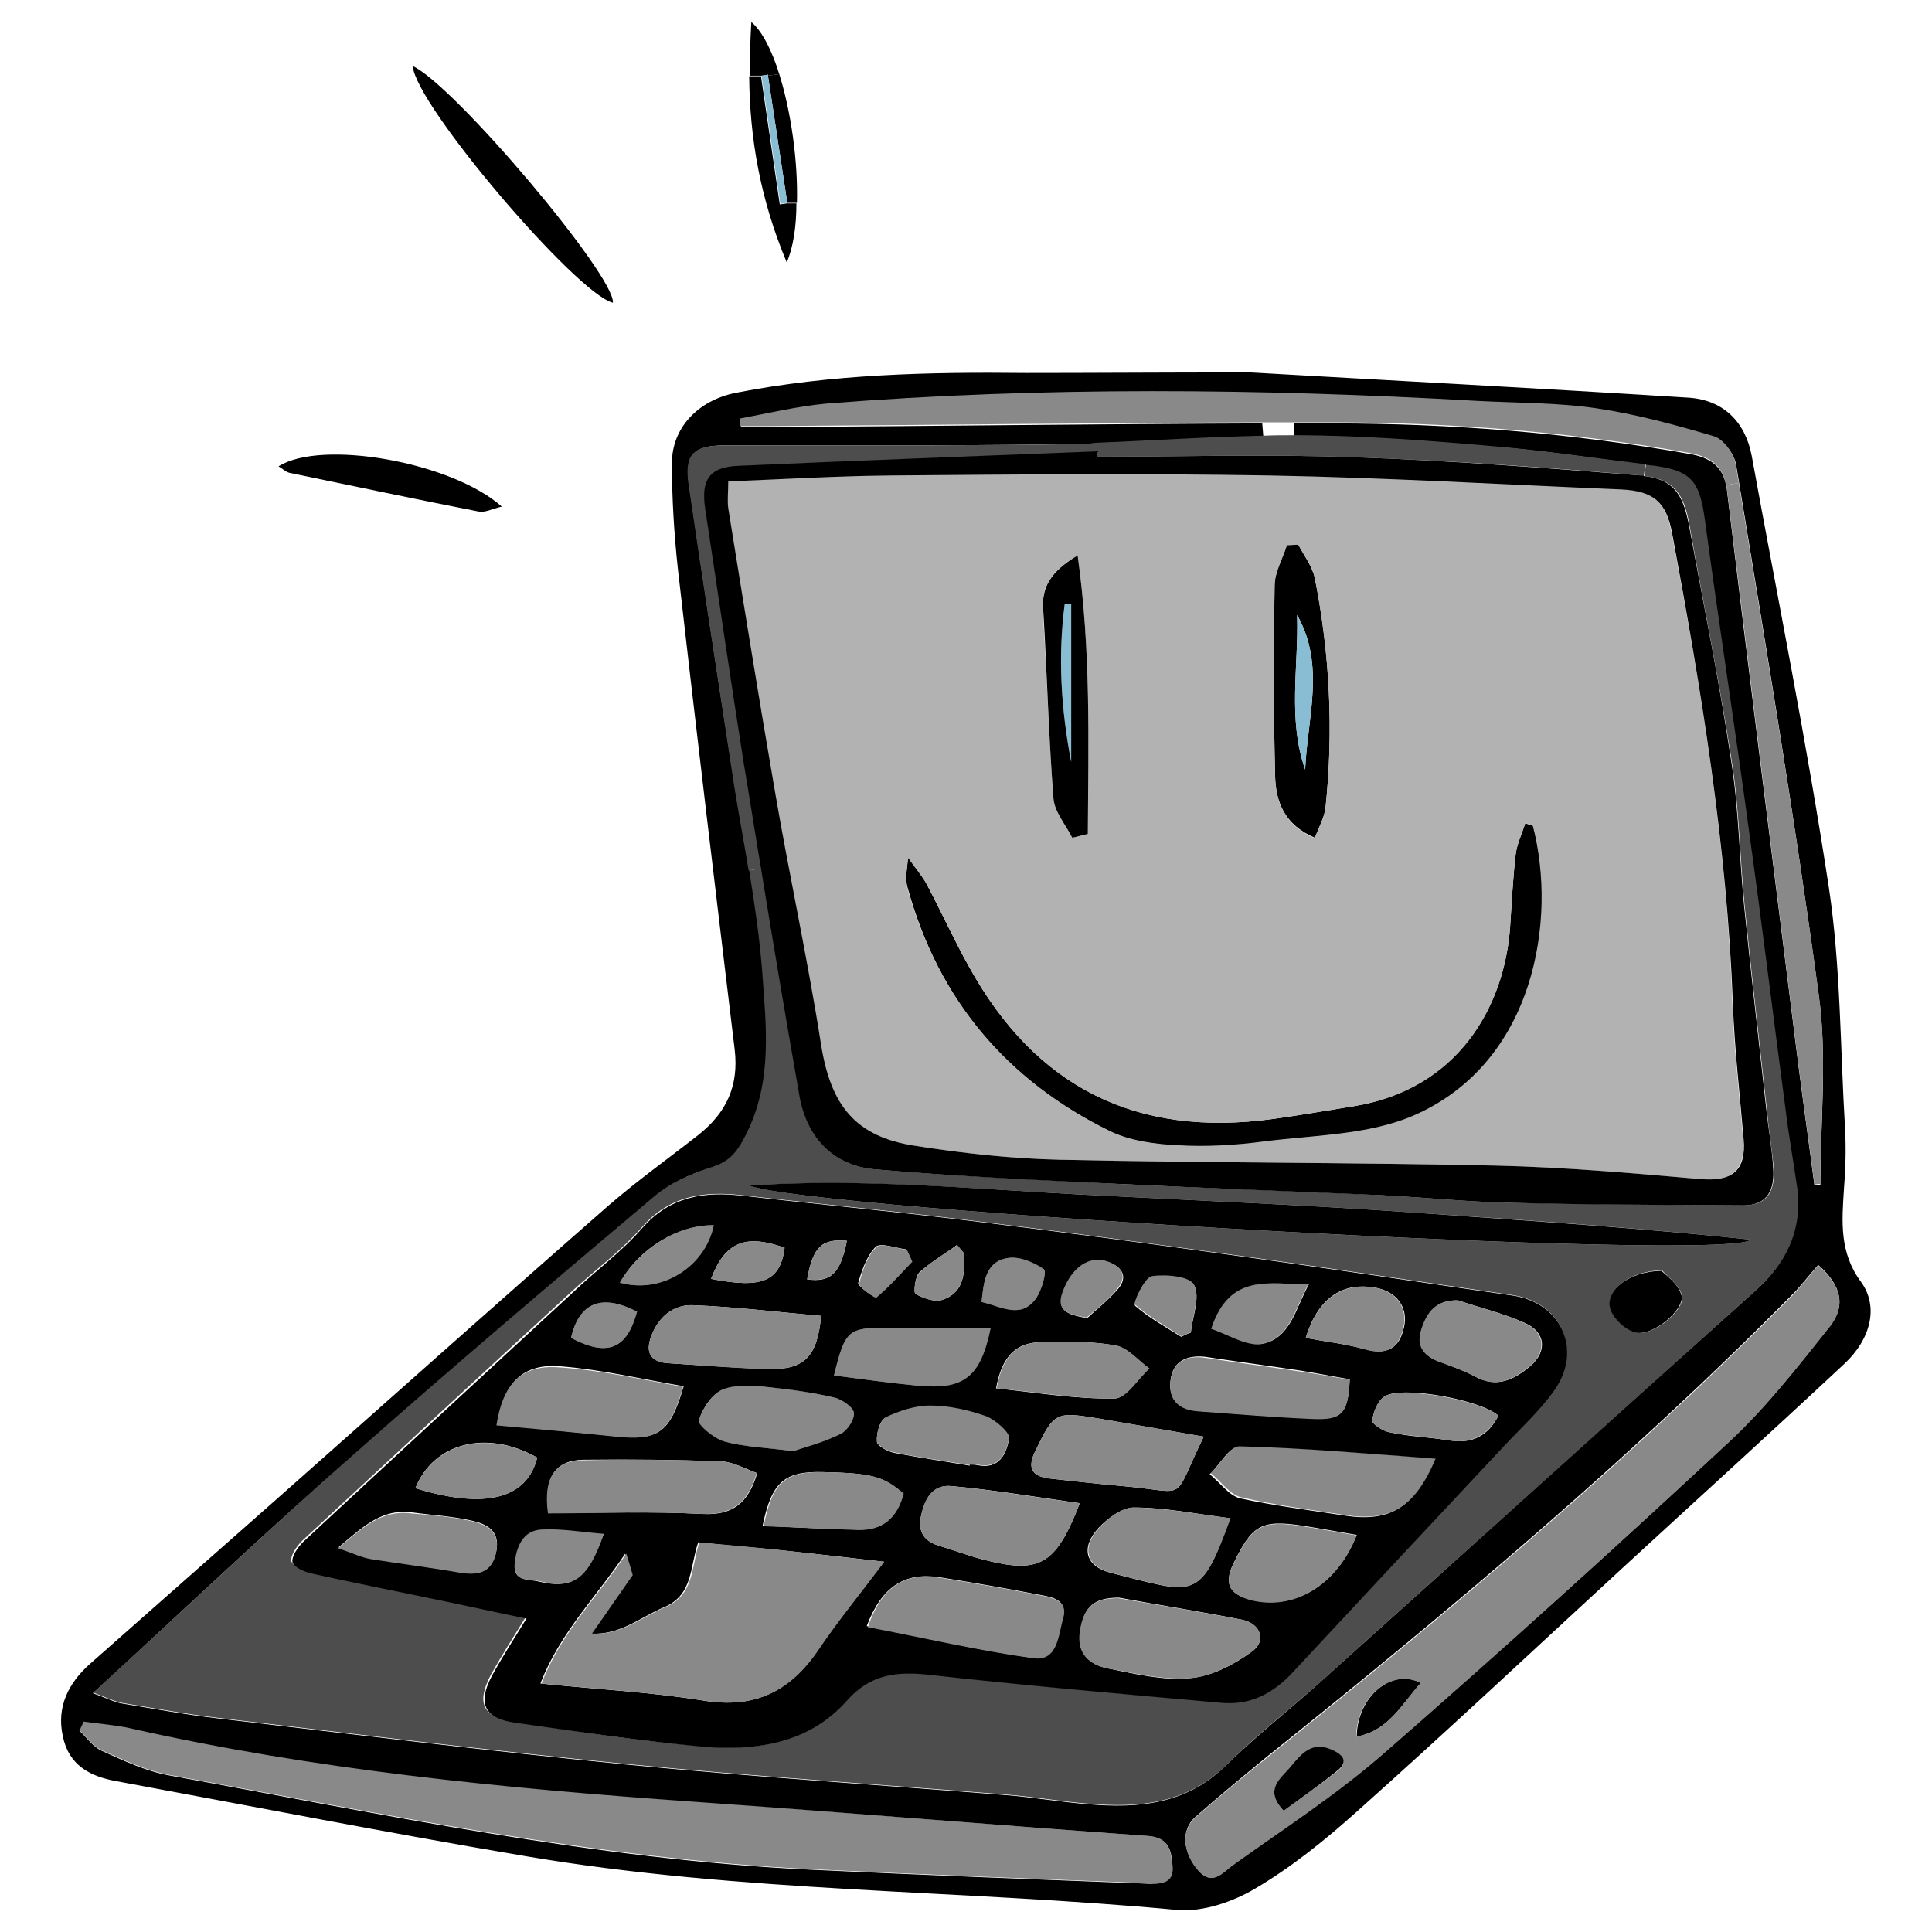 <?xml version="1.0" encoding="utf-8"?>
<!-- Generator: Adobe Illustrator 18.1.0, SVG Export Plug-In . SVG Version: 6.00 Build 0)  -->
<svg version="1.1" id="Layer_1" xmlns="http://www.w3.org/2000/svg" xmlns:xlink="http://www.w3.org/1999/xlink" x="0px" y="0px"
	 viewBox="0 0 360 360" enable-background="new 0 0 360 360" xml:space="preserve">
<g>
	<g id="XMLID_1_">
		<g>
			<path fill="#898989" d="M112.5,285.7c-2.8,8.5-5.6,10.5-12.1,8.9c-1.9-0.4-4.8,0.2-4.5-3.4c0.3-3.2,1.4-6.2,5-6.4
				C104.7,284.7,108.6,285.4,112.5,285.7z"/>
			<path d="M241.9,101.4c1.1,2.1,2.6,4.1,3.1,6.3c2.8,14.1,3.5,28.4,2,42.7c-0.2,1.9-1.2,3.7-2,5.7c-5.7-2.4-7.3-6.8-7.4-11.5
				c-0.3-11.8-0.3-23.7-0.1-35.5c0-2.6,1.5-5.1,2.3-7.6C240.5,101.5,241.2,101.4,241.9,101.4z M241.7,114.6
				c0.3,9.6-1.8,19.4,1.5,28.8C243.6,133.8,247,123.9,241.7,114.6z"/>
			<path fill="#898989" d="M213.9,342.1c4.1,0.3,4.3,3,4.6,5.8c0.3,3.4-2.5,3.1-4.6,3c-20.9-0.8-41.8-1.6-62.7-2.6
				c-40.5-2-80.1-10.4-119.8-17.6c-4.2-0.8-8.3-2.7-12.3-4.5c-1.7-0.7-2.9-2.5-4.3-3.8c0.3-0.6,0.5-1.1,0.8-1.7
				c2.8,0.4,5.7,0.6,8.5,1.2c34.5,7.8,69.6,11.2,104.8,13.7C157.3,337.7,185.6,340.1,213.9,342.1z"/>
			<path d="M252.8,323.6c0.1-7.5,6.6-12.9,12-10C261.2,317.5,258.8,322.5,252.8,323.6z"/>
			<path fill="#898989" d="M133,228.3c-1.6,7.8-9.8,12.9-17.5,10.7C119.4,232.4,126.5,228.2,133,228.3z"/>
			<path fill="#89BDD3" d="M199.6,142c-1.9-9.9-2.5-19.7-1.2-29.5c0.4,0,0.8,0,1.2,0C199.6,122.3,199.6,132.2,199.6,142z"/>
			<path fill="#898989" d="M187.9,234.4c2.1-0.3,4.9,0.7,6.6,2.1c0.6,0.4-0.4,4-1.5,5.5c-2.8,3.8-6.3,1.5-10.1,0.6
				C183.3,238.7,183.7,235,187.9,234.4z"/>
			<path fill="#898989" d="M225.7,247.6c3.5-10.7,10.9-8.2,18.1-8.3c-2.5,4.5-3.4,10-8.6,11.1C232.5,251.1,229,248.7,225.7,247.6z"
				/>
			<path fill="#898989" d="M155.4,256.3c2.1-8.5,2.6-8.9,10.1-8.9c6.2,0,12.4,0,19.1,0c-1.9,9.3-4.9,11.6-13.6,10.8
				C165.9,257.7,160.7,257,155.4,256.3z"/>
			<path fill="#4D4D4D" d="M131.1,325.4c9.9,0.9,19.6-0.6,26.6-8.6c4.5-5,9.4-5.5,15.5-4.8c18.1,2,36.2,3.6,54.3,5.2
				c5.4,0.5,9.7-1.9,13.3-5.7c13.1-14,26.2-28.1,39.3-42.1c3.2-3.4,6.7-6.6,9.4-10.4c5.4-7.6,1.4-16.4-7.8-17.7
				c-16.6-2.4-33.2-4.9-49.9-7.2c-17.3-2.4-34.5-4.7-51.8-6.8c-13.9-1.7-27.8-3-41.8-4.6c-7.1-0.8-13.5,0.1-18.6,6
				c-3.8,4.3-8.5,7.8-12.8,11.7c-16.9,15.5-33.7,31.1-50.5,46.7c-1,1-2.2,2.7-2,3.8c0.2,0.9,2.2,1.8,3.6,2.1
				c7.1,1.6,14.3,3,21.5,4.5c5.9,1.2,11.8,2.5,18.5,3.9c-2.6,4.2-4.6,7.4-6.4,10.6c-2.8,5.3-1.6,8,4.3,8.8
				C107.6,322.7,119.3,324.4,131.1,325.4z M132.2,217.6c3.5-1.1,4.9-2.6,6.7-6.2c5-10.1,3.7-20.5,3-30.7c-0.5-6.2-1.4-12.3-2.4-18.5
				l2.4-0.4c2.3,14.2,4.7,28.4,7.2,42.6c1.3,7.8,6.3,12.8,14.1,13.5c15,1.3,30.1,1.9,45.2,2.7c16.3,0.8,32.7,1.3,49,2.1
				c7.8,0.4,15.5,1.2,23.3,1.4c14.8,0.3,29.6,0.4,44.3,0.5c4.6,0,5.8-3.1,5.5-7c-0.3-3.4-0.9-6.8-1.2-10.2
				c-1.4-12.8-2.9-25.6-4.2-38.5c-0.9-9-1-18.1-2.4-27c-2.3-14.8-5.3-29.4-7.9-44.1c-1-5.7-2.9-8.5-8.4-9.1l0.3-2.2
				c0.3,0,0.7,0.1,1,0.1c7.5,0.9,9.1,2.8,10.1,10.3c2.6,19.3,5.6,38.5,8.2,57.8c2.4,17.3,4.5,34.6,6.8,51.8
				c0.7,4.9,1.6,9.8,2.2,14.8c1.1,7.8-2.1,14-7.8,19.1c-27.2,24.5-54.3,48.9-81.5,73.3c-5.7,5.1-11.8,9.8-17.2,15.2
				c-7.3,7.2-16.2,8-25.6,7.2c-5.1-0.4-10.2-1.3-15.3-1.7c-23.6-1.9-47.2-3.4-70.8-5.7c-25.4-2.5-50.7-5.6-76.1-8.6
				c-6-0.7-12-1.8-18-2.8c-1.5-0.3-2.9-1-5.3-1.9c17-15.6,32.9-30.6,49.2-45.1c18.1-16,36.6-31.7,55.1-47.3
				C124.5,220.6,128.4,218.9,132.2,217.6z M326.3,231c-20.7-2.2-41.4-3.6-62.1-5c-20.8-1.5-41.7-2.3-62.5-3.4
				c-20.7-1.1-41.3-3-62-1.7C150.7,225.5,321.5,235.3,326.3,231z M300.1,243.7c0.5,1.9,2.8,4.1,4.7,4.6c3.3,0.8,9.4-4.4,8.6-7
				c-0.7-2.1-2.9-3.6-3.7-4.6C303.7,236.8,299.2,240.4,300.1,243.7z"/>
			<path fill="#898989" d="M155.4,260.4c1.5,0.3,3.5,1.7,3.7,2.8c0.2,1.2-1.2,3.4-2.5,4c-3.2,1.6-6.8,2.5-8.8,3.2
				c-5.5-0.7-9.3-0.8-12.8-1.8c-1.9-0.5-5.1-3.1-4.8-3.9c0.7-2.2,2.5-5,4.5-5.8c2.5-1.1,5.8-0.7,8.7-0.4
				C147.4,258.8,151.4,259.5,155.4,260.4z"/>
			<path d="M141.9,14.1h-2.2c0-3.3,0.1-6.6,0.3-10c2,1.7,3.8,5.2,5.2,9.7l-2.1,0.3c0-0.1,0-0.1,0-0.2
				C142.7,14,142.3,14.1,141.9,14.1z"/>
			<path fill="#898989" d="M118.7,244.4c-1.9,7-5.6,8.5-12.3,4.9C107.9,242.7,112.1,241,118.7,244.4z"/>
			<path d="M313.3,241.3c0.8,2.6-5.3,7.8-8.6,7c-1.9-0.5-4.2-2.7-4.7-4.6c-0.8-3.3,3.6-6.8,9.6-6.9
				C310.5,237.7,312.7,239.2,313.3,241.3z"/>
			<path fill="#898989" d="M267.6,271.7c-3.9,9.2-8.6,11.9-17,10.6c-6.4-1-12.9-1.8-19.3-3.3c-2.2-0.5-3.8-3-5.7-4.5
				c1.9-1.8,3.8-5.2,5.6-5.2C243.1,269.8,255.1,270.9,267.6,271.7z"/>
			<path d="M132.5,238.3c9.6,1.9,12.9,0.4,13.7-5.8C138.9,229.9,135.1,231.4,132.5,238.3z M168.3,278.3c-3.7-3.2-5.8-3.8-15-4
				c-7.1-0.2-9.5,1.8-11.2,10c6,0.3,11.8,0.6,17.6,0.7C164.3,285.2,167.1,283,168.3,278.3z M271.7,242.3c-4.1-0.1-5.8,2.3-6.8,5.5
				c-1,3.2,0.6,5,3.5,6c2.2,0.8,4.4,1.6,6.5,2.7c4,2.2,7.2,0.6,10.2-1.9c3.3-2.8,2.9-6.4-1-8.1C280.1,244.7,275.8,243.7,271.7,242.3
				z M157.8,231.2c-4.7-0.4-6.3,1.1-7.4,7.2C154.8,239,156.6,237.3,157.8,231.2z M106.4,249.3c6.8,3.6,10.4,2.1,12.3-4.9
				C112.1,241,107.9,242.7,106.4,249.3z M220.1,249.1c0.6-0.3,1.2-0.6,1.8-0.8c0.3-3,1.8-6.6,0.6-8.8c-0.8-1.5-5.3-2-7.9-1.5
				c-1.4,0.3-3.5,4.9-3.1,5.3C214,245.5,217.1,247.2,220.1,249.1z M100.4,294.7c6.5,1.5,9.2-0.5,12.1-8.9c-4-0.3-7.8-1-11.6-0.8
				c-3.5,0.2-4.7,3.2-5,6.4C95.6,294.8,98.6,294.2,100.4,294.7z M209.1,276.9c12.8,1.1,9,3.4,15.2-9.2c-6.9-1.2-13.3-2.3-19.7-3.4
				c-8-1.3-8.2-1.1-11.7,6.1c-1.5,3.1-0.7,4.7,2.7,5.1C200.1,276,204.6,276.5,209.1,276.9z M182.9,242.6c3.8,0.9,7.3,3.2,10.1-0.6
				c1.1-1.5,2.1-5.1,1.5-5.5c-1.8-1.3-4.5-2.4-6.6-2.1C183.7,235,183.3,238.7,182.9,242.6z M250.5,282.4c8.4,1.3,13.1-1.4,17-10.6
				c-12.5-0.9-24.5-2-36.5-2.3c-1.8-0.1-3.7,3.4-5.6,5.2c1.9,1.5,3.6,4,5.7,4.5C237.6,280.6,244.1,281.4,250.5,282.4z M193.9,250.1
				c-4.5,0.1-7.2,2.5-8.3,8.6c7.6,0.8,14.8,2,22,1.9c2.2,0,4.3-3.6,6.5-5.6c-2.1-1.5-4-3.9-6.3-4.3
				C203.3,249.9,198.6,250,193.9,250.1z M243.3,249.3c3.7,0.7,7.4,1.1,11,2.1c4,1.1,6.4,0,7.3-4c0.9-3.8-1.4-6.9-5.6-7.5
				C249.9,238.9,245.5,242.1,243.3,249.3z M229.2,282.9c-6.3-0.8-12.1-2-17.9-2c-2.2,0-4.9,2-6.6,3.8c-3.4,3.7-2.5,7.2,2.4,8.4
				C222.6,297,223.6,298.6,229.2,282.9z M206.5,310.9c5,1,10.2,2.3,15.2,1.8c4-0.3,8.2-2.5,11.5-4.9c2.9-2,1.7-5.3-1.8-6
				c-7.6-1.5-15.3-2.7-22.9-4.1c-4.6,0-6.5,1.6-7.2,6.2C200.6,308.1,203,310.2,206.5,310.9z M225.7,247.6c3.3,1.1,6.7,3.4,9.6,2.8
				c5.2-1.1,6.1-6.6,8.6-11.1C236.6,239.4,229.2,237,225.7,247.6z M232.8,298c8.1,2.2,16.3-2.5,20-12c-3.6-0.6-6.8-1.2-10-1.7
				c-7.9-1.2-9.5-0.1-13,7.1C228,295.2,229.2,297,232.8,298z M130.9,282.1c5.5,0.3,8.5-1.9,10.2-7.6c-2.2-0.8-4.5-2.1-6.7-2.2
				c-8.5-0.3-17.1-0.4-25.7-0.3c-5.2,0.1-7.4,3.2-6.5,9.9C111.6,281.9,121.3,281.6,130.9,282.1z M171,258.2
				c8.6,0.8,11.7-1.5,13.6-10.8c-6.6,0-12.8,0-19.1,0c-7.5,0-8,0.4-10.1,8.9C160.7,257,165.9,257.7,171,258.2z M218.1,257.3
				c-0.4,3.7,1.8,5.4,5.3,5.6c7,0.5,13.9,1.1,20.9,1.4c5.8,0.3,6.9-0.9,7.2-7.3c-3-0.5-6-1.1-9.1-1.6c-6-0.9-12-1.7-18-2.6
				C221,252.5,218.5,253.7,218.1,257.3z M77.4,277.3c13,4,20.8,2,22.7-5.7C90.7,266.3,80.8,268.8,77.4,277.3z M133,228.3
				c-6.5-0.1-13.7,4.1-17.5,10.7C123.2,241.2,131.4,236.1,133,228.3z M134.7,258.9c-2,0.8-3.8,3.5-4.5,5.8c-0.2,0.8,2.9,3.4,4.8,3.9
				c3.6,1,7.4,1.1,12.8,1.8c2-0.7,5.6-1.6,8.8-3.2c1.3-0.6,2.7-2.8,2.5-4c-0.2-1.1-2.3-2.5-3.7-2.8c-3.9-0.9-8-1.5-12-1.9
				C140.5,258.2,137.2,257.9,134.7,258.9z M202.6,245.6c1.6-1.5,3.9-3.3,5.8-5.5c1.8-2.2,0.7-4-1.8-4.9c-3.5-1.3-6.9,1-8.5,5.7
				C196.9,244,198.6,245,202.6,245.6z M170.6,241.1c1.4,0.8,3.6,1.6,5,1.1c4.2-1.4,4.2-5.2,4-8.7c-0.4-0.5-0.9-1-1.3-1.5
				c-2.3,1.7-4.9,3.2-7,5.1C170.5,237.9,170.2,240.9,170.6,241.1z M119.7,228.8c5.2-5.9,11.5-6.8,18.6-6c13.9,1.6,27.9,2.9,41.8,4.6
				c17.3,2.1,34.6,4.4,51.8,6.8c16.6,2.3,33.2,4.8,49.9,7.2c9.1,1.3,13.2,10.1,7.8,17.7c-2.7,3.8-6.2,7-9.4,10.4
				c-13.1,14-26.2,28-39.3,42.1c-3.6,3.9-7.9,6.2-13.3,5.7c-18.1-1.6-36.3-3.2-54.3-5.2c-6.1-0.7-11.1-0.2-15.5,4.8
				c-7,7.9-16.7,9.4-26.6,8.6c-11.8-1.1-23.5-2.8-35.2-4.5c-5.8-0.8-7.1-3.6-4.3-8.8c1.8-3.3,3.8-6.4,6.4-10.6
				c-6.8-1.4-12.6-2.7-18.5-3.9c-7.2-1.5-14.3-2.9-21.5-4.5c-1.4-0.3-3.4-1.2-3.6-2.1c-0.2-1.1,1-2.8,2-3.8
				c16.8-15.6,33.6-31.1,50.5-46.7C111.2,236.6,115.9,233.2,119.7,228.8z M165,264.2c-1.1,0.5-1.7,2.9-1.6,4.4
				c0,0.8,1.9,1.8,3.1,2.1c4.7,0.9,9.5,1.6,14.2,2.4l0-0.2c0.5,0,0.9,0,1.4,0.1c4.1,0.9,5.5-2.2,5.9-4.9c0.2-1.1-2.5-3.4-4.3-4
				c-3.4-1.1-7-2-10.5-2C170.5,262,167.6,263,165,264.2z M129,243.2c-3.6-0.1-6.4,2.3-7.7,5.9c-1,2.8-0.2,4.6,3,4.9
				c6.4,0.4,12.7,0.9,19.1,1.1c6.5,0.1,8.9-2.3,9.6-9.9C145,244.5,137,243.5,129,243.2z M114.8,267.6c7.9,0.8,10-0.5,12.6-9.3
				c-7.7-1.3-15.3-3.1-22.9-3.7c-7.1-0.6-10.6,3-11.8,10.8C100,266.2,107.4,266.9,114.8,267.6z M192.5,308.9
				c4.6,0.6,4.6-4.3,5.5-7.4c1-3.4-1.9-3.9-4.1-4.3c-6.2-1.2-12.5-2.3-18.8-3.3c-6.5-1-10.8,1.7-13.6,9.1
				C172.2,305.1,182.3,307.5,192.5,308.9z M86,293c3.5,0.6,5.8-0.3,6.5-4.1c0.7-3.8-2-5-4.8-5.6c-3.6-0.8-7.4-1-11-1.5
				c-5.5-0.7-9,2.6-13.6,6.5c2.7,0.9,4.3,1.7,6,2C74.6,291.3,80.3,292,86,293z M131.2,316.9c9.4,1.5,15.9-1.7,21.1-9.3
				c3.7-5.5,7.9-10.6,12.4-16.6c-6.8-0.8-12.3-1.4-17.9-2c-5.5-0.6-11.1-1-16.7-1.6c-1.6,4.6-0.9,9.8-6.4,12.1
				c-4.3,1.8-8.1,5.2-13.6,4.9c2.9-4.2,5.2-7.5,7.6-10.9c-0.3-0.9-0.7-2.1-1.2-4c-5.4,8.1-12.2,14.8-15.8,24.2
				C111.4,314.8,121.4,315.3,131.2,316.9z M163.2,241.7c2.4-2.1,4.5-4.4,6.7-6.7c-0.3-0.7-0.7-1.5-1-2.2c-1.9-0.2-4.7-1.3-5.7-0.5
				c-1.7,1.7-2.6,4.4-3.3,6.8C159.9,239.7,163,241.9,163.2,241.7z M171.6,282.6c-0.6,3.1,0.8,4.7,3.6,5.5c2.7,0.8,5.3,1.8,8,2.5
				c10.5,2.7,13.5,1.1,18-10.5c-8.4-1.2-16.2-2.5-24-3.2C173.7,276.6,172.3,279.4,171.6,282.6z M270.1,268.4
				c4.3,0.7,7.2-0.9,9.1-4.6c-3.1-2.9-17.9-5.7-21.2-3.6c-1.3,0.8-2.1,2.9-2.3,4.5c-0.1,0.6,2,2,3.3,2.2
				C262.7,267.7,266.4,267.8,270.1,268.4z"/>
			<path d="M222.7,338.6c-2.7,2.4-2.3,6.6,0.6,9.9c2.6,3,4.5,0.4,6.4-1c9.5-6.9,19.4-13.3,28.2-20.9c21.7-19,43.2-38.3,64.3-58
				c6.9-6.4,12.8-14,18.7-21.4c3.2-4,2.1-7.8-2.1-11.5c-1.8,2-3.2,3.9-4.8,5.5c-30.7,31-64,59-98,86.2
				C231.5,331.1,227,334.8,222.7,338.6z M233,69.4c24.3,1.4,53,2.9,81.6,4.7c6.5,0.4,10.6,4.5,11.8,10.8
				c4.9,26.9,10.3,53.6,14.4,80.6c2.2,14.7,2.1,29.9,3,44.8c0.2,3.7,0.1,7.5-0.2,11.2c-0.4,6.1-0.9,11.9,3.2,17.4
				c3.3,4.6,1.8,10.6-3.1,15.2c-13.7,12.8-27.6,25.4-41.4,38.1c-16.4,15.1-32.7,30.4-49.4,45.3c-5.9,5.3-12.2,10.4-19,14.4
				c-4.2,2.5-9.8,4.4-14.5,4c-40.4-3.8-81.2-3.2-121.3-10c-25.5-4.3-50.9-9.3-76.4-14c-5-0.9-8.9-3-10-8.4c-1.2-5.5,1.1-9.9,5-13.4
				C28.1,300,39.5,290,50.8,280c20.8-18.4,41.5-36.9,62.4-55.2c5.4-4.7,11.3-8.9,16.9-13.3c5.2-4.1,7.6-9.1,6.8-15.9
				c-3.6-29.9-7.2-59.8-10.6-89.7c-0.7-6.5-1.1-13.1-1.1-19.6c0-6.6,4.9-11.7,11.9-13.1c17.9-3.5,36-3.9,54.1-3.7
				C203.7,69.5,216.2,69.4,233,69.4z M17.3,315.5c2.5,0.9,3.8,1.6,5.3,1.9c6,1,12,2.1,18,2.8c25.3,3,50.7,6.1,76.1,8.6
				c23.6,2.3,47.2,3.8,70.8,5.7c5.1,0.4,10.2,1.3,15.3,1.7c9.4,0.8,18.3,0,25.6-7.2c5.5-5.4,11.5-10.1,17.2-15.2
				c27.2-24.4,54.3-48.9,81.5-73.3c5.7-5.1,8.8-11.2,7.8-19.1c-0.7-4.9-1.6-9.8-2.2-14.8c-2.3-17.3-4.4-34.6-6.8-51.8
				c-2.6-19.3-5.6-38.5-8.2-57.8c-1-7.5-2.6-9.4-10.1-10.3c-0.3,0-0.7-0.1-1-0.1c-9.2-1.1-18.5-2.6-27.7-3.3
				c-12.6-1-25.2-2-37.8-2.1l0-2.3c2.4,0,4.8,0,7.2,0c22.3,0,44.6,1.8,66.6,5.7c3.8,0.7,6,2.2,6.8,6c0,0.3,0.1,0.5,0.1,0.8
				c4,33.3,8.2,66.6,12.4,99.9c1.2,9.9,2.6,19.7,3.9,29.6c0.4,0,0.7-0.1,1.1-0.1c0-11.8,1.3-23.7-0.3-35.3
				c-4.3-31.9-9.6-63.6-14.8-95.3c-0.2-1.2-0.4-2.4-0.6-3.6c-0.3-1.9-2.3-4.6-4-5.1c-7.1-2.2-14.4-4.1-21.7-5.2
				c-7.4-1.1-14.9-1-22.4-1.4c-40.4-2.3-80.8-2.7-121.2,0.5c-5.4,0.4-10.8,1.8-16.2,2.8c0,0.5,0.1,1,0.1,1.4c1.6,0,3.2,0,4.9,0
				c30.7-0.2,61.5-0.6,92.2-0.7l0.2,2.4c-10.3,0.2-20.6,0.9-30.9,1.3c-2.4,0.1-4.8,0.2-7.2,0.2c-20.8,0.3-41.5,0.1-62.3,0.2
				c-5.8,0-7.4,1.8-6.6,7.3c2.6,17.9,5.3,35.7,8.1,53.5c0.9,6.2,2.1,12.3,3.1,18.4c1,6.2,1.9,12.3,2.4,18.5
				c0.7,10.2,2.1,20.6-3,30.7c-1.8,3.6-3.2,5.1-6.7,6.2c-3.7,1.2-7.6,2.9-10.6,5.5c-18.5,15.6-37,31.3-55.1,47.3
				C50.1,284.9,34.3,299.9,17.3,315.5z M218.5,347.9c-0.2-2.8-0.5-5.5-4.6-5.8c-28.3-2-56.6-4.4-85-6.4
				c-35.2-2.5-70.3-5.9-104.8-13.7c-2.8-0.6-5.7-0.8-8.5-1.2c-0.3,0.6-0.5,1.1-0.8,1.7c1.4,1.3,2.6,3.1,4.3,3.8
				c4,1.8,8,3.7,12.3,4.5c39.7,7.2,79.3,15.7,119.8,17.6c20.9,1,41.8,1.8,62.7,2.6C216,351,218.7,351.2,218.5,347.9z"/>
			<path fill="#898989" d="M239.2,337.4c3.4-2.5,6.7-4.8,9.8-7.2c2.1-1.6,1.6-2.9-0.7-4c-3.8-1.8-5.8,0.7-7.8,3.1
				C238.7,331.5,235.4,333.4,239.2,337.4z M264.7,313.6c-5.4-2.8-11.9,2.6-12,10C258.8,322.5,261.2,317.5,264.7,313.6z M338.8,235.8
				c4.2,3.7,5.3,7.5,2.1,11.5c-5.9,7.4-11.8,15-18.7,21.4c-21.1,19.6-42.5,39-64.3,58c-8.8,7.7-18.7,14.1-28.2,20.9
				c-1.9,1.4-3.8,3.9-6.4,1c-2.9-3.3-3.3-7.5-0.6-9.9c4.3-3.8,8.8-7.5,13.3-11.1c34-27.2,67.3-55.2,98-86.2
				C335.6,239.7,337,237.8,338.8,235.8z"/>
			<path d="M145.2,13.8c2.2,7,3.5,16.2,3.3,24l-1.8,0c-1.2-7.9-2.4-15.8-3.6-23.7L145.2,13.8z"/>
			<path fill="#898989" d="M164.8,291c-4.5,6-8.7,11.1-12.4,16.6c-5.2,7.6-11.8,10.8-21.1,9.3c-9.8-1.6-19.8-2.1-30.4-3.2
				c3.6-9.4,10.4-16.1,15.8-24.2c0.6,1.9,1,3.2,1.2,4c-2.4,3.4-4.7,6.8-7.6,10.9c5.5,0.3,9.3-3.1,13.6-4.9c5.5-2.3,4.9-7.5,6.4-12.1
				c5.6,0.5,11.1,1,16.7,1.6C152.5,289.6,158,290.3,164.8,291z"/>
			<path fill="#898989" d="M251.5,257.1c-0.3,6.4-1.4,7.6-7.2,7.3c-7-0.3-14-0.9-20.9-1.4c-3.5-0.2-5.7-1.9-5.3-5.6
				c0.4-3.6,2.9-4.9,6.4-4.4c6,0.9,12,1.7,18,2.6C245.5,256,248.5,256.6,251.5,257.1z"/>
			<path fill="#898989" d="M224.3,267.7c-6.2,12.6-2.4,10.3-15.2,9.2c-4.5-0.4-9-0.9-13.5-1.4c-3.4-0.4-4.2-2-2.7-5.1
				c3.5-7.2,3.7-7.4,11.7-6.1C211.1,265.4,217.5,266.5,224.3,267.7z"/>
			<path fill="#898989" d="M243.3,249.3c2.2-7.1,6.6-10.3,12.6-9.4c4.2,0.6,6.5,3.7,5.6,7.5c-0.9,4-3.3,5.2-7.3,4
				C250.7,250.4,247,250,243.3,249.3z"/>
			<path fill="#4D4D4D" d="M138.7,142.3c1.1,6.5,2.1,13,3.2,19.5l-2.4,0.4c-1-6.1-2.2-12.3-3.1-18.4c-2.7-17.8-5.5-35.7-8.1-53.5
				c-0.8-5.6,0.8-7.3,6.6-7.3c20.8-0.1,41.6,0.1,62.3-0.2c2.4,0,4.8-0.1,7.2-0.2l0.1,1.6c-22.3,0.9-44.5,1.7-66.8,2.7
				c-5.5,0.3-7,2.7-6.2,8C133.9,110.6,136.2,126.5,138.7,142.3z"/>
			<path fill="#898989" d="M146.2,232.5c-0.8,6.2-4.1,7.7-13.7,5.8C135.1,231.4,138.9,229.9,146.2,232.5z"/>
			<path fill="#898989" d="M229.8,291.5c3.5-7.3,5.2-8.3,13-7.1c3.2,0.5,6.4,1.1,10,1.7c-3.8,9.5-11.9,14.2-20,12
				C229.2,297,228,295.2,229.8,291.5z"/>
			<path fill="#898989" d="M201.2,280.1c-4.5,11.6-7.5,13.2-18,10.5c-2.7-0.7-5.3-1.7-8-2.5c-2.8-0.8-4.2-2.4-3.6-5.5
				c0.6-3.3,2.1-6,5.6-5.7C185,277.6,192.8,279,201.2,280.1z"/>
			<path fill="#89BDD3" d="M241.7,114.6c5.3,9.3,1.9,19.2,1.5,28.8C239.9,134,242,124.2,241.7,114.6z"/>
			<path fill="#898989" d="M163.3,232.4c0.9-0.9,3.7,0.2,5.7,0.5c0.3,0.7,0.7,1.5,1,2.2c-2.2,2.3-4.3,4.7-6.7,6.7
				c-0.2,0.2-3.3-2-3.2-2.6C160.7,236.7,161.6,234,163.3,232.4z"/>
			<path d="M264.2,226c20.7,1.5,41.4,2.8,62.1,5c-4.8,4.3-175.6-5.5-186.7-10.1c20.7-1.4,41.3,0.6,62,1.7
				C222.5,223.7,243.3,224.5,264.2,226z"/>
			<path d="M89.1,95.3c-11.8-2.3-23.5-4.8-35.2-7.2c-0.7-0.2-1.3-0.8-2-1.2c8-5.1,32.3-0.8,41.6,7.5C91.7,94.8,90.3,95.6,89.1,95.3z
				"/>
			<path fill="#898989" d="M157.8,231.2c-1.2,6.1-2.9,7.7-7.4,7.2C151.5,232.4,153.1,230.8,157.8,231.2z"/>
			<path fill="#4D4D4D" d="M241.1,81.1c12.6,0,25.2,1,37.8,2.1c9.3,0.8,18.5,2.2,27.7,3.3l-0.3,2.2c-0.2,0-0.4,0-0.5-0.1
				c-17.8-1.5-35.7-2.8-53.6-3.4c-15.9-0.6-31.8-0.1-47.8-0.1c0-0.3,0-0.7,0-1l-0.1-1.6c10.3-0.4,20.6-1.1,30.9-1.3
				C237.2,81.1,239.1,81.1,241.1,81.1z"/>
			<path fill="#898989" d="M207.9,250.7c2.3,0.4,4.2,2.8,6.3,4.3c-2.2,2-4.3,5.6-6.5,5.6c-7.2,0.1-14.4-1.2-22-1.9
				c1.1-6.1,3.8-8.5,8.3-8.6C198.6,250,203.3,249.9,207.9,250.7z"/>
			<path fill="#898989" d="M206.5,235.1c2.5,0.9,3.6,2.7,1.8,4.9c-1.8,2.3-4.2,4.1-5.8,5.5c-4-0.6-5.7-1.5-4.5-4.8
				C199.7,236.1,203,233.8,206.5,235.1z"/>
			<path fill="#89BDD3" d="M143.1,14.1c1.2,7.9,2.4,15.8,3.6,23.7c-0.5,0.1-0.9,0.1-1.3,0.2c-1.2-8-2.3-15.9-3.5-23.9
				c0.4-0.1,0.8-0.1,1.2-0.2C143.1,14,143.1,14.1,143.1,14.1z"/>
			<path fill="#898989" d="M231.4,301.8c3.5,0.7,4.7,3.9,1.8,6c-3.4,2.4-7.5,4.6-11.5,4.9c-5,0.4-10.2-0.9-15.2-1.8
				c-3.6-0.7-5.9-2.8-5.3-6.9c0.7-4.6,2.6-6.2,7.2-6.2C216.1,299.1,223.8,300.4,231.4,301.8z"/>
			<path fill="#898989" d="M134.3,272.3c2.3,0.1,4.5,1.4,6.7,2.2c-1.7,5.7-4.7,7.8-10.2,7.6c-9.6-0.5-19.2-0.1-28.7-0.1
				c-0.9-6.7,1.3-9.8,6.5-9.9C117.2,271.9,125.8,272,134.3,272.3z"/>
			<path fill="#898989" d="M188,268c-0.4,2.7-1.8,5.8-5.9,4.9c-0.5-0.1-0.9,0-1.4-0.1l0,0.2c-4.7-0.8-9.5-1.4-14.2-2.4
				c-1.2-0.2-3.1-1.3-3.1-2.1c-0.1-1.5,0.6-3.8,1.6-4.4c2.5-1.2,5.5-2.2,8.3-2.2c3.5,0,7.1,0.8,10.5,2
				C185.5,264.6,188.2,266.9,188,268z"/>
			<path fill="#898989" d="M153.4,274.3c9.2,0.2,11.3,0.8,15,4c-1.2,4.7-4.1,6.9-8.5,6.8c-5.8-0.2-11.6-0.5-17.6-0.7
				C143.9,276.1,146.3,274.2,153.4,274.3z"/>
			<path d="M146.6,48.9c-4.9-11.7-6.9-23-7-34.7h2.2c1.2,8,2.3,15.9,3.5,23.9c0.4-0.1,0.9-0.1,1.3-0.2l1.8,0
				C148.4,42.2,147.8,46.1,146.6,48.9z"/>
			<path fill="#898989" d="M87.7,283.4c2.7,0.6,5.5,1.8,4.8,5.6c-0.7,3.8-3,4.6-6.5,4.1c-5.7-1-11.4-1.7-17-2.6
				c-1.7-0.3-3.3-1.1-6-2c4.6-3.9,8.1-7.2,13.6-6.5C80.3,282.3,84,282.6,87.7,283.4z"/>
			<path d="M169.2,159.8c1.6,2.2,2.7,3.5,3.5,5c2.7,5.1,5.1,10.4,7.9,15.4c12.4,22.4,31.2,31.8,56.6,28.3c5.1-0.7,10.2-1.6,15.2-2.4
				c19.1-3.2,28-18.4,29-33.6c0.3-4.4,0.5-8.7,1-13.1c0.2-2.1,1.2-4,1.8-6c0.5,0.2,1,0.3,1.5,0.5c4.6,17.4,0.4,44.3-22.3,54.1
				c-8.4,3.6-18.5,3.6-27.9,4.8c-5.2,0.7-10.6,1-15.9,0.7c-4.3-0.2-8.9-0.8-12.6-2.6c-19.3-9.4-32-24.4-37.8-45.2
				c-0.2-0.6-0.3-1.2-0.3-1.8C168.8,162.9,169,162,169.2,159.8z"/>
			<path fill="#B2B2B2" d="M316.7,219.7c-12.6-1.1-25.2-2.2-37.8-2.5c-27.2-0.6-54.3-0.5-81.5-1.1c-9-0.2-18.1-1.2-27-2.6
				c-11.1-1.7-15.7-7.6-17.5-18.8c-2.5-16-6-31.9-8.7-47.9c-3-17.4-5.8-34.8-8.6-52.2c-0.2-1.5,0-3.1,0-5c10.2-0.4,20.1-1,30.1-1.1
				c23.6-0.2,47.2-0.4,70.8,0c21.8,0.4,43.7,1.6,65.5,2.6c6,0.3,8.4,2.4,9.5,8.3c5.5,29,10.3,58.1,11.3,87.6
				c0.3,8.4,1.3,16.8,2,25.2C325.3,218.2,322.6,220.2,316.7,219.7z M237.6,144.7c0.1,4.8,1.8,9.1,7.4,11.5c0.7-2.1,1.8-3.9,2-5.7
				c1.5-14.3,0.8-28.6-2-42.7c-0.4-2.2-2-4.2-3.1-6.3c-0.7,0-1.4,0.1-2.1,0.1c-0.8,2.6-2.3,5.1-2.3,7.6
				C237.3,121,237.3,132.8,237.6,144.7z M284.2,153.4c-0.6,2-1.6,4-1.8,6c-0.5,4.3-0.7,8.7-1,13.1c-1,15.3-9.9,30.5-29,33.6
				c-5.1,0.8-10.2,1.7-15.2,2.4c-25.4,3.5-44.2-5.8-56.6-28.3c-2.8-5-5.2-10.3-7.9-15.4c-0.8-1.5-2-2.8-3.5-5
				c-0.2,2.2-0.4,3.1-0.4,4c0,0.6,0.1,1.2,0.3,1.8c5.8,20.7,18.6,35.8,37.8,45.2c3.8,1.8,8.4,2.4,12.6,2.6c5.3,0.3,10.6,0,15.9-0.7
				c9.4-1.2,19.5-1.2,27.9-4.8c22.7-9.8,26.9-36.6,22.3-54.1C285.2,153.7,284.7,153.5,284.2,153.4z M196.3,148.8
				c0.2,2.5,2.3,4.9,3.5,7.3c1-0.2,1.9-0.5,2.9-0.7c0.1-17.1,0.6-34.1-1.9-51.9c-5,2.9-6.8,5.8-6.5,10.3
				C195.1,125.5,195.4,137.2,196.3,148.8z"/>
			<path fill="#898989" d="M338.9,185.3c1.6,11.5,0.3,23.5,0.3,35.3c-0.4,0-0.8,0.1-1.1,0.1c-1.3-9.9-2.7-19.7-3.9-29.6
				c-4.2-33.3-8.3-66.6-12.4-99.9c0-0.3-0.1-0.5-0.1-0.8L324,90C329.2,121.8,334.6,153.5,338.9,185.3z"/>
			<path fill="#898989" d="M211.4,280.9c5.8,0.1,11.6,1.2,17.9,2c-5.7,15.7-6.6,14.1-22.1,10.2c-4.8-1.2-5.8-4.7-2.4-8.4
				C206.5,282.8,209.2,280.8,211.4,280.9z"/>
			<path d="M114.2,56.4c-6.7-1.6-36.7-36.7-37.3-44.1C84.7,15.9,114.7,51.5,114.2,56.4z"/>
			<path fill="#898989" d="M319.4,81.3c1.7,0.5,3.7,3.2,4,5.1c0.2,1.2,0.4,2.4,0.6,3.6l-2.4,0.4c-0.7-3.8-3-5.3-6.8-6
				c-22-3.9-44.3-5.7-66.6-5.7c-2.4,0-4.8,0-7.2,0c-2,0-4,0-6,0c-30.7,0.1-61.5,0.5-92.2,0.7c-1.6,0-3.2,0-4.9,0
				c0-0.5-0.1-1-0.1-1.4c5.4-1,10.8-2.3,16.2-2.8c40.4-3.2,80.8-2.8,121.2-0.5c7.5,0.4,15,0.3,22.4,1.4
				C305,77.2,312.3,79.2,319.4,81.3z"/>
			<path fill="#898989" d="M127.3,258.4c-2.6,8.7-4.7,10.1-12.6,9.3c-7.4-0.8-14.8-1.4-22.2-2.1c1.2-7.8,4.7-11.4,11.8-10.8
				C112,255.3,119.6,257.1,127.3,258.4z"/>
			<path d="M305.8,88.6c0.2,0,0.4,0,0.5,0.1c5.5,0.6,7.3,3.4,8.4,9.1c2.7,14.7,5.7,29.3,7.9,44.1c1.4,8.9,1.5,18,2.4,27
				c1.3,12.8,2.8,25.7,4.2,38.5c0.4,3.4,1,6.8,1.2,10.2c0.3,3.9-0.9,7-5.5,7c-14.8-0.1-29.6-0.1-44.3-0.5c-7.8-0.2-15.5-1-23.3-1.4
				c-16.3-0.7-32.7-1.3-49-2.1c-15.1-0.7-30.2-1.4-45.2-2.7c-7.8-0.7-12.7-5.8-14.1-13.5c-2.5-14.2-4.9-28.4-7.2-42.6
				c-1.1-6.5-2.1-13-3.2-19.5c-2.5-15.8-4.8-31.7-7.2-47.5c-0.8-5.3,0.7-7.8,6.2-8c22.3-1,44.5-1.8,66.8-2.7c0,0.3,0,0.7,0,1
				c15.9,0,31.9-0.5,47.8,0.1C270.1,85.8,287.9,87.2,305.8,88.6z M153,194.7c1.8,11.2,6.3,17.1,17.5,18.8c8.9,1.4,18,2.4,27,2.6
				c27.2,0.6,54.3,0.5,81.5,1.1c12.6,0.3,25.2,1.4,37.8,2.5c5.9,0.5,8.6-1.5,8.1-7.4c-0.7-8.4-1.7-16.8-2-25.2
				c-1.1-29.6-5.9-58.6-11.3-87.6c-1.1-6-3.5-8-9.5-8.3c-21.8-0.9-43.7-2.2-65.5-2.6c-23.6-0.4-47.2-0.2-70.8,0
				c-10,0.1-19.9,0.7-30.1,1.1c0,2-0.2,3.5,0,5c2.8,17.4,5.6,34.8,8.6,52.2C147,162.8,150.5,178.7,153,194.7z"/>
			<path fill="#898989" d="M284,246.5c3.9,1.7,4.3,5.4,1,8.1c-3,2.5-6.2,4.1-10.2,1.9c-2-1.1-4.3-1.9-6.5-2.7
				c-2.9-1.1-4.5-2.8-3.5-6c1-3.2,2.7-5.6,6.8-5.5C275.8,243.7,280.1,244.7,284,246.5z"/>
			<path fill="#898989" d="M77.4,277.3c3.5-8.5,13.3-10.9,22.7-5.7C98.2,279.3,90.4,281.3,77.4,277.3z"/>
			<path d="M239.2,337.4c-3.8-4-0.5-6,1.3-8.2c2-2.4,4-4.9,7.8-3.1c2.4,1.1,2.8,2.4,0.7,4C245.9,332.6,242.6,334.9,239.2,337.4z"/>
			<path d="M198.4,112.5c-1.3,9.8-0.7,19.6,1.2,29.5c0-9.8,0-19.7,0-29.5C199.2,112.5,198.8,112.5,198.4,112.5z M200.8,103.5
				c2.5,17.8,2,34.8,1.9,51.9c-1,0.2-1.9,0.5-2.9,0.7c-1.2-2.4-3.3-4.8-3.5-7.3c-0.9-11.6-1.2-23.3-1.9-35
				C194,109.4,195.8,106.5,200.8,103.5z"/>
			<path fill="#898989" d="M258,260.2c3.3-2,18.1,0.8,21.2,3.6c-2,3.6-4.9,5.3-9.1,4.6c-3.7-0.6-7.4-0.8-11.1-1.5
				c-1.3-0.2-3.4-1.6-3.3-2.2C255.9,263.1,256.7,261,258,260.2z"/>
			<path fill="#898989" d="M179.6,233.5c0.2,3.6,0.1,7.3-4,8.7c-1.4,0.5-3.5-0.3-5-1.1c-0.4-0.2-0.1-3.2,0.8-4c2.1-2,4.6-3.5,7-5.1
				C178.8,232.5,179.2,233,179.6,233.5z"/>
			<path fill="#898989" d="M222.5,239.4c1.1,2.3-0.3,5.8-0.6,8.8c-0.6,0.3-1.2,0.6-1.8,0.8c-2.9-1.9-6-3.6-8.6-5.9
				c-0.4-0.3,1.7-5,3.1-5.3C217.2,237.4,221.7,237.8,222.5,239.4z"/>
			<path fill="#898989" d="M153,245.2c-0.7,7.6-3.1,10-9.6,9.9c-6.4-0.1-12.7-0.7-19.1-1.1c-3.2-0.2-4-2.1-3-4.9
				c1.3-3.6,4-6,7.7-5.9C137,243.5,145,244.5,153,245.2z"/>
			<path fill="#898989" d="M175.2,294c6.3,1,12.6,2.1,18.8,3.3c2.2,0.4,5.1,1,4.1,4.3c-0.9,3.1-1,8-5.5,7.4
				c-10.2-1.4-20.4-3.8-30.9-5.8C164.3,295.6,168.6,292.9,175.2,294z"/>
		</g>
		<g>
		</g>
	</g>
</g>
</svg>
